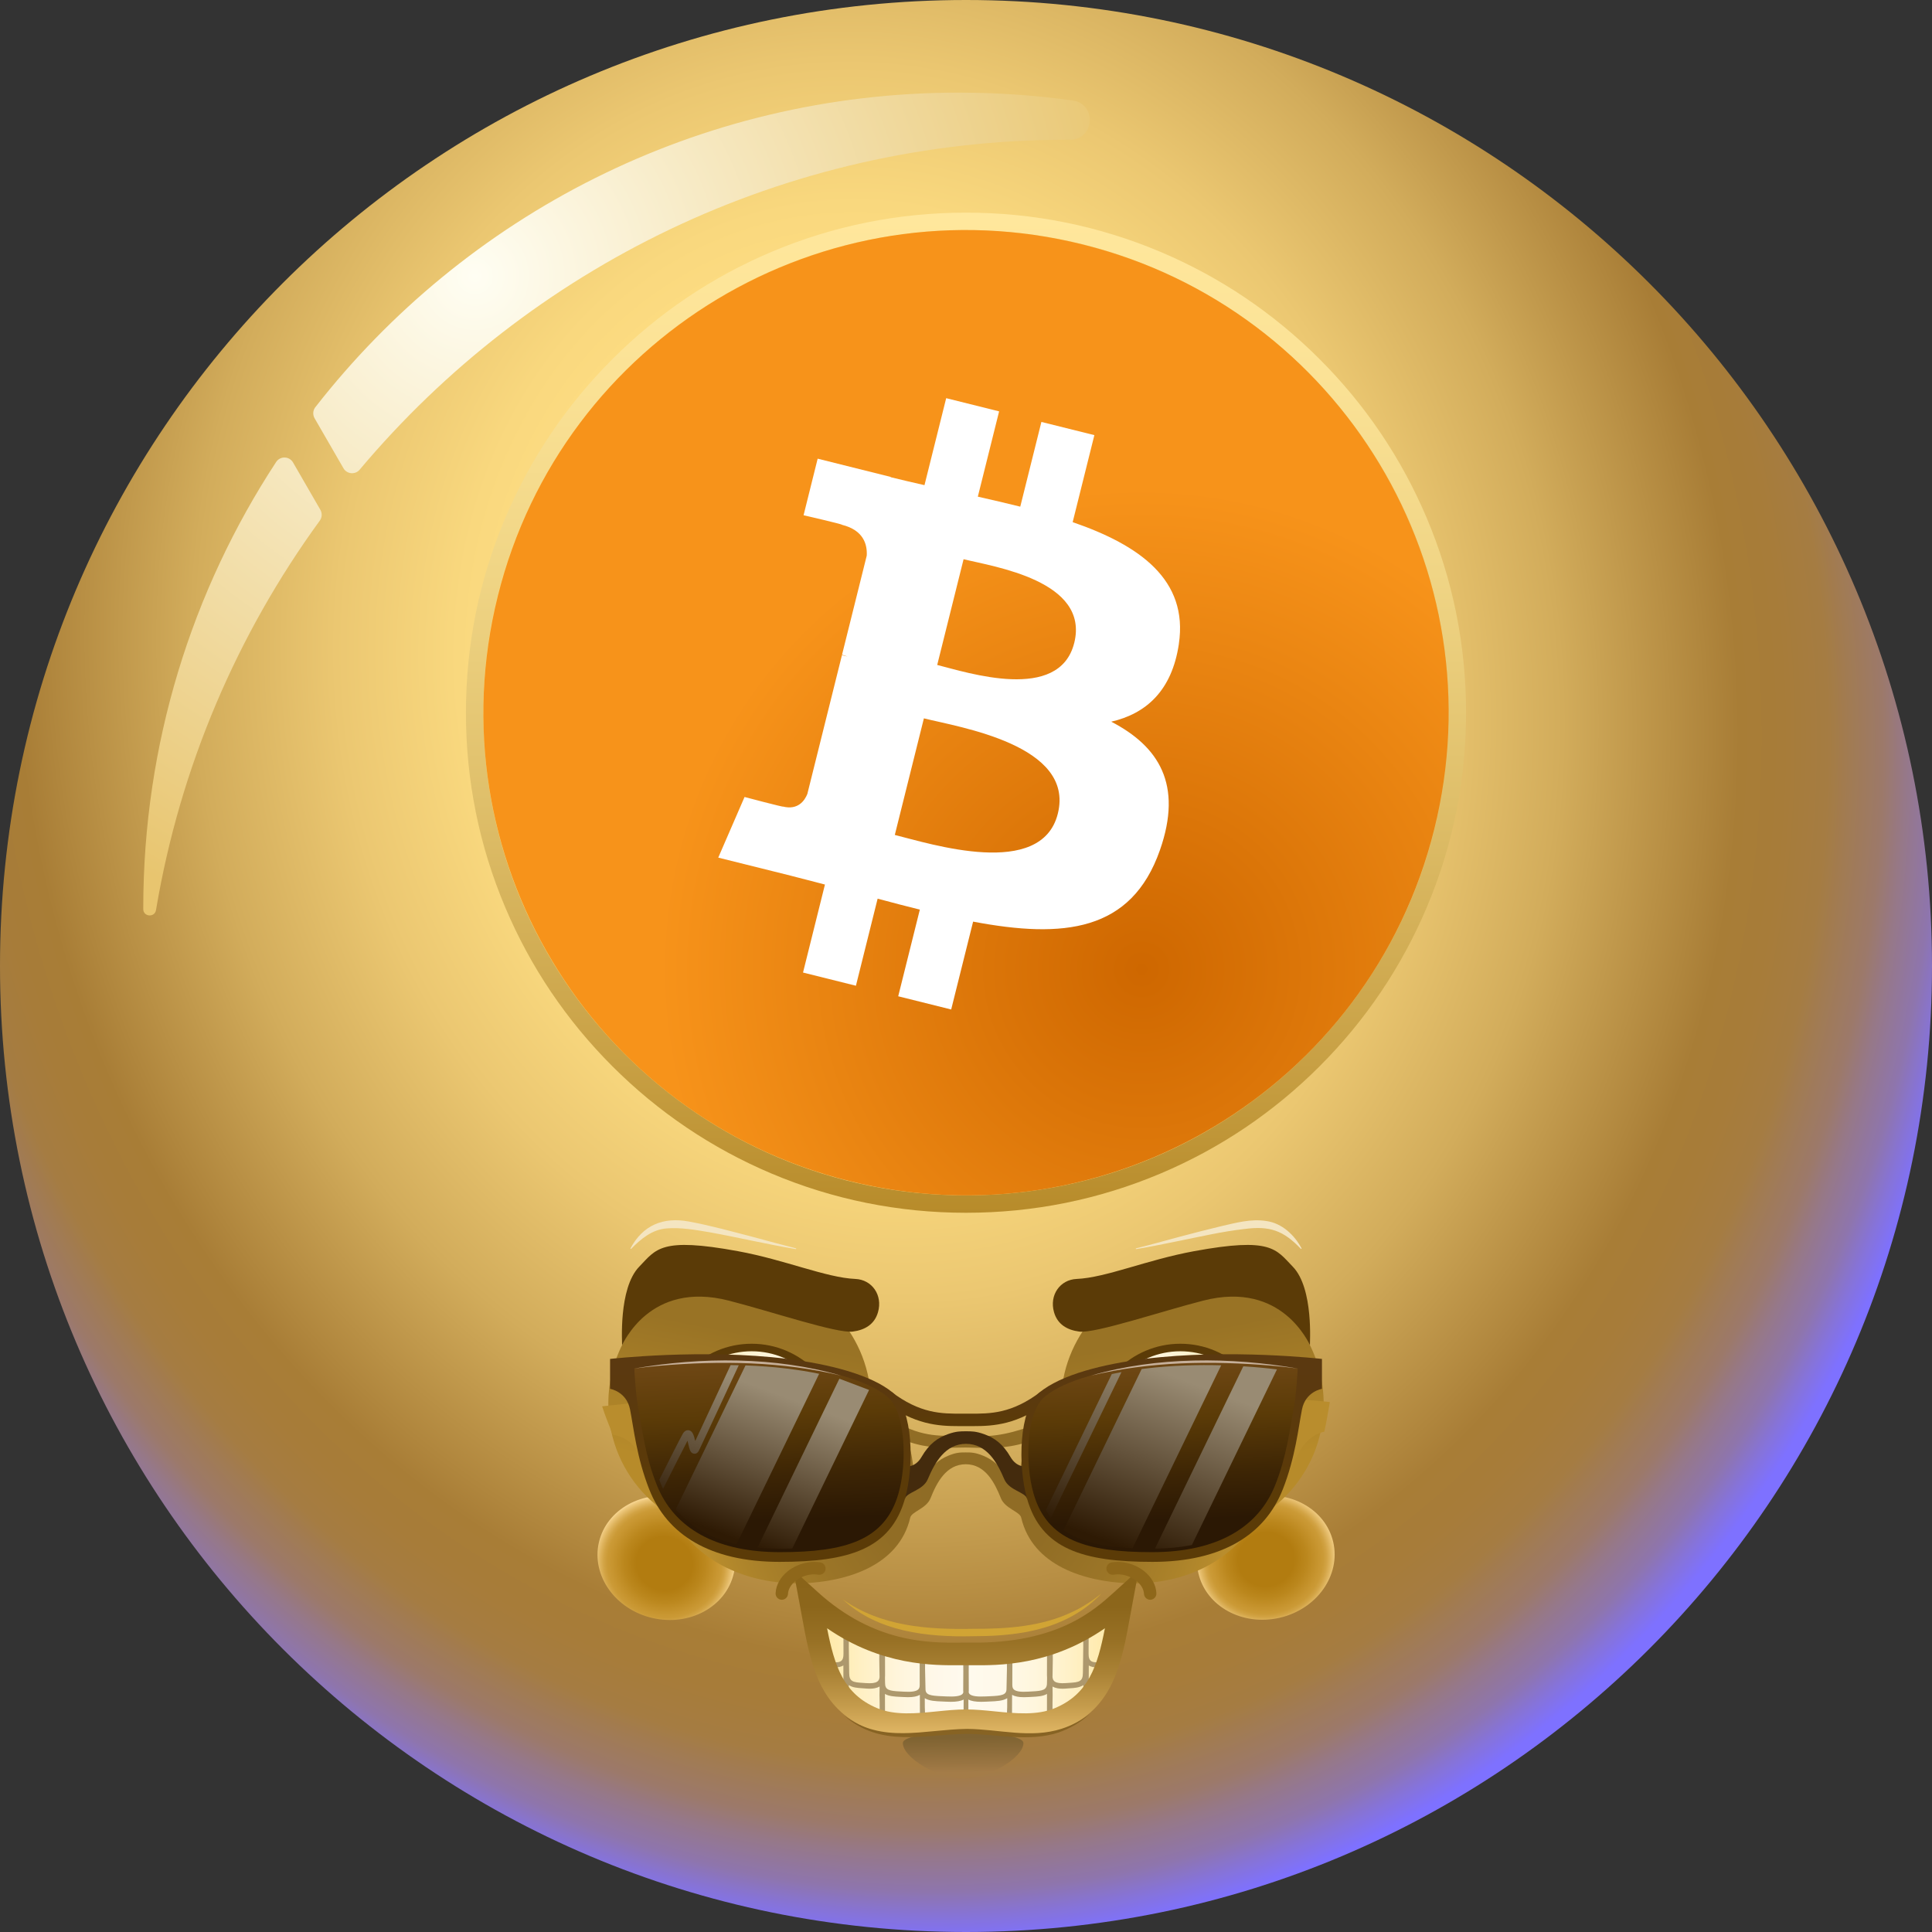 <svg width="353" height="353" viewBox="0 0 353 353" fill="none" xmlns="http://www.w3.org/2000/svg">
<rect x="0" y="0" width="353" height="353" fill="#333333" stroke="none"/>
<path d="M176.5 353C273.978 353 353 273.978 353 176.5C353 79.022 273.978 0 176.5 0C79.022 0 0 79.022 0 176.5C0 273.978 79.022 353 176.5 353Z" fill="url(#paint0_radial_1_1378)"/>
<path d="M58.538 93.153C58.897 93.775 58.851 94.548 58.429 95.129C43.386 115.8 32.912 140.009 28.506 166.276C28.27 167.693 26.176 167.534 26.176 166.094C26.176 166.049 26.176 166.003 26.176 165.953C26.176 135.858 35.105 107.847 50.449 84.419C51.189 83.283 52.87 83.329 53.546 84.505L58.538 93.153ZM175.205 16.924C127.418 16.924 84.891 39.425 57.616 74.399C57.162 74.98 57.112 75.784 57.48 76.425L62.753 85.554C63.38 86.644 64.901 86.781 65.71 85.822C96.682 48.963 143.116 25.531 195.031 25.531C195.186 25.531 195.34 25.531 195.49 25.531C199.996 25.544 200.455 18.986 195.994 18.363C189.199 17.414 182.259 16.924 175.201 16.924H175.205Z" fill="url(#paint1_radial_1_1378)"/>
<path d="M176.5 42.032C225.204 42.032 264.689 81.516 264.689 130.221C264.689 178.925 225.204 218.41 176.5 218.41C127.795 218.41 88.311 178.925 88.311 130.221C88.311 81.516 127.795 42.032 176.5 42.032ZM176.5 38.853C164.168 38.853 152.2 41.269 140.936 46.034C130.057 50.635 120.283 57.225 111.894 65.615C103.504 74.004 96.918 83.774 92.313 94.657C87.548 105.921 85.132 117.889 85.132 130.221C85.132 142.553 87.548 154.521 92.313 165.785C96.914 176.663 103.504 186.438 111.894 194.827C120.283 203.216 130.053 209.802 140.936 214.408C152.2 219.173 164.168 221.589 176.5 221.589C188.832 221.589 200.8 219.173 212.064 214.408C222.943 209.807 232.717 203.216 241.106 194.827C249.495 186.438 256.081 176.668 260.687 165.785C265.452 154.521 267.868 142.553 267.868 130.221C267.868 117.889 265.452 105.921 260.687 94.657C256.086 83.778 249.495 74.004 241.106 65.615C232.717 57.225 222.947 50.639 212.064 46.034C200.8 41.269 188.832 38.853 176.5 38.853Z" fill="url(#paint2_linear_1_1378)"/>
<path d="M262.045 151.555C250.268 198.802 202.412 227.557 155.161 215.775C107.928 203.998 79.173 156.138 90.959 108.896C102.732 61.645 150.587 32.889 197.825 44.667C245.076 56.444 273.827 104.308 262.045 151.555Z" fill="url(#paint3_radial_1_1378)"/>
<path d="M215.389 117.658C217.147 105.921 208.208 99.612 195.99 95.401L199.955 79.504L190.276 77.093L186.415 92.572C183.872 91.936 181.26 91.341 178.662 90.746L182.55 75.162L172.88 72.75L168.915 88.643C166.807 88.162 164.741 87.689 162.733 87.189L162.742 87.139L149.397 83.806L146.822 94.143C146.822 94.143 154.003 95.788 153.853 95.892C157.773 96.869 158.482 99.467 158.364 101.52L153.849 119.633C154.117 119.702 154.471 119.801 154.857 119.956C154.535 119.874 154.189 119.788 153.835 119.702L147.508 145.074C147.031 146.264 145.814 148.053 143.075 147.372C143.17 147.513 136.039 145.619 136.039 145.619L131.234 156.697L143.829 159.835C146.173 160.421 148.466 161.039 150.728 161.616L146.722 177.695L156.388 180.106L160.353 164.196C162.992 164.913 165.558 165.572 168.065 166.199L164.114 182.032L173.793 184.444L177.799 168.392C194.3 171.517 206.709 170.255 211.933 155.329C216.143 143.311 211.724 136.38 203.039 131.861C209.362 130.403 214.126 126.242 215.394 117.653L215.389 117.658ZM193.278 148.662C190.29 160.68 170.055 154.185 163.492 152.554L168.806 131.252C175.364 132.892 196.403 136.13 193.278 148.662ZM196.272 117.48C193.542 128.413 176.7 122.858 171.24 121.496L176.059 102.174C181.523 103.536 199.115 106.075 196.276 117.48H196.272Z" fill="white"/>
<path d="M233.81 295.585C240.612 294.017 244.993 287.826 243.594 281.756C242.195 275.687 235.546 272.038 228.743 273.606C221.941 275.174 217.56 281.365 218.959 287.435C220.358 293.504 227.007 297.153 233.81 295.585Z" fill="url(#paint4_radial_1_1378)"/>
<path d="M204.911 292.472C204.606 294.103 204.329 295.684 204.038 297.205V297.219C203.571 299.663 203.071 301.952 202.367 304.032C200.868 308.451 198.461 311.944 193.524 314.006C188.159 316.246 181.864 314.397 176.5 314.397C171.136 314.397 164.845 316.25 159.476 314.006C154.539 311.944 152.132 308.451 150.633 304.032C149.929 301.952 149.429 299.663 148.961 297.219V297.205C148.671 295.684 148.394 294.103 148.089 292.472C148.625 292.958 149.166 293.422 149.702 293.862C151.328 295.193 152.949 296.31 154.548 297.251C154.952 297.491 155.357 297.719 155.761 297.937C157.623 298.94 159.449 299.708 161.207 300.294C161.52 300.403 161.829 300.498 162.138 300.594C164.423 301.289 166.576 301.688 168.538 301.911C171.876 302.301 174.647 302.188 176.5 302.188C178.353 302.188 181.124 302.301 184.462 301.915C186.424 301.688 188.577 301.289 190.862 300.594C191.171 300.498 191.48 300.403 191.793 300.294C193.551 299.708 195.377 298.94 197.239 297.937C197.643 297.719 198.048 297.491 198.452 297.251C200.051 296.31 201.672 295.193 203.298 293.862C203.834 293.422 204.375 292.958 204.911 292.472Z" fill="url(#paint5_linear_1_1378)"/>
<path d="M186.992 318.485C186.992 321.11 180.747 324.939 175.978 324.939C171.209 324.939 164.963 321.11 164.963 318.485C164.963 315.86 186.988 315.86 186.988 318.485H186.992Z" fill="url(#paint6_linear_1_1378)"/>
<path d="M204.447 294.289C204.42 294.03 204.243 293.576 203.389 293.413C203.139 293.367 202.899 293.526 202.849 293.776C202.799 294.026 202.962 294.267 203.212 294.317C203.403 294.353 203.498 294.403 203.534 294.426C203.575 294.848 203.593 295.829 203.58 297.219C203.575 298.159 203.562 299.167 203.548 300.026C203.539 300.78 203.53 301.42 203.53 301.802C203.53 303.26 202.971 303.469 202.299 303.578C202.054 303.614 201.786 303.637 201.5 303.66C201.336 303.673 201.173 303.687 201.004 303.7C200.132 303.787 199.56 303.696 199.265 303.423C199.02 303.201 198.902 302.806 198.902 302.224C198.902 302.038 198.902 301.806 198.902 301.543C198.906 301.089 198.906 300.644 198.906 300.235C198.906 299.277 198.915 298.195 198.915 297.251C198.915 296.996 198.711 296.792 198.456 296.792C198.202 296.792 197.998 296.996 197.998 297.251C197.998 297.355 197.998 297.469 197.998 297.578C197.798 297.519 197.562 297.473 197.294 297.446C197.007 297.419 196.78 297.619 196.758 297.891C196.73 298.164 196.93 298.404 197.203 298.427C197.621 298.468 197.802 298.541 197.87 298.577C197.966 299.445 197.916 302.138 197.884 303.937C197.87 304.691 197.857 305.331 197.857 305.708C197.857 307.257 197.112 307.366 195.422 307.475C195.232 307.489 195.036 307.498 194.841 307.516C192.665 307.688 192.379 307.084 192.306 306.426L192.316 305.912C192.356 304.155 192.406 301.97 192.297 301.084C192.297 300.798 192.297 300.526 192.297 300.28C192.293 300.012 192.07 299.794 191.802 299.794H191.793C191.566 299.794 191.384 299.958 191.33 300.167C191.166 300.13 191.021 300.108 190.93 300.099C190.653 300.062 190.412 300.253 190.376 300.526C190.34 300.798 190.53 301.043 190.803 301.08C191.085 301.116 191.234 301.161 191.307 301.193C191.307 302.152 191.307 303.278 191.298 304.255C191.298 305.018 191.294 305.694 191.294 306.121C191.294 306.244 191.298 306.362 191.312 306.467V306.725C191.298 307.048 191.294 307.316 191.294 307.516C191.294 308.788 190.53 308.947 188.514 309.046C188.305 309.056 188.096 309.069 187.882 309.083C186.483 309.174 185.621 309.042 185.239 308.683C185.121 308.57 184.962 308.37 184.962 307.888C184.962 307.534 184.962 306.993 184.966 306.376C184.976 304.845 184.985 302.747 184.962 301.893C184.953 301.625 184.735 301.416 184.467 301.416C184.462 301.416 184.458 301.416 184.453 301.416C184.181 301.425 183.967 301.652 183.976 301.925C183.976 301.993 183.976 302.07 183.981 302.147C183.25 301.947 181.923 301.861 179.511 302.152C177.844 302.356 176.968 302.619 176.509 302.878C176.05 302.619 175.178 302.356 173.511 302.152C171.1 301.856 169.769 301.943 169.037 302.147C169.037 302.065 169.037 301.988 169.042 301.925L169.056 301.47L168.601 301.42C166.444 301.175 164.318 300.739 162.288 300.121L162.188 300.09L162.084 300.103C161.993 300.117 161.847 300.135 161.684 300.171C161.629 299.962 161.452 299.803 161.225 299.799H161.216C160.948 299.799 160.725 300.012 160.721 300.285C160.716 300.53 160.716 300.803 160.716 301.089C160.612 301.974 160.662 304.155 160.698 305.917L160.707 306.43C160.635 307.08 160.362 307.693 158.173 307.52C157.978 307.502 157.782 307.493 157.591 307.479C155.902 307.375 155.157 307.261 155.157 305.713C155.157 305.331 155.143 304.691 155.13 303.941C155.098 302.143 155.048 299.454 155.143 298.582C155.211 298.545 155.393 298.473 155.811 298.432C156.083 298.404 156.283 298.164 156.256 297.896C156.229 297.623 156.002 297.423 155.72 297.451C155.448 297.478 155.216 297.523 155.016 297.582C155.016 297.473 155.016 297.36 155.016 297.255C155.016 297.001 154.812 296.797 154.557 296.797C154.303 296.797 154.099 297.001 154.099 297.255C154.099 298.2 154.099 299.29 154.108 300.248C154.108 300.657 154.108 301.093 154.112 301.543C154.112 301.806 154.112 302.043 154.112 302.229C154.112 302.815 153.994 303.205 153.749 303.428C153.449 303.7 152.881 303.791 152.009 303.705C151.846 303.687 151.678 303.673 151.514 303.664C151.233 303.641 150.96 303.619 150.719 303.582C150.043 303.473 149.484 303.264 149.484 301.806C149.484 301.425 149.475 300.789 149.466 300.04C149.452 299.172 149.438 298.155 149.434 297.201C149.42 295.829 149.434 294.848 149.475 294.426C149.511 294.398 149.611 294.353 149.797 294.312C150.047 294.262 150.211 294.021 150.161 293.772C150.111 293.522 149.87 293.358 149.62 293.408C148.807 293.567 148.594 293.971 148.562 294.285C148.512 294.734 148.494 295.716 148.507 297.205C148.512 298.155 148.525 299.177 148.539 300.049C148.548 300.794 148.557 301.42 148.557 301.802C148.557 303.433 149.175 304.259 150.569 304.486C150.851 304.532 151.146 304.554 151.437 304.577C151.596 304.591 151.755 304.6 151.914 304.618C152.15 304.641 152.373 304.654 152.577 304.654C153.222 304.654 153.717 304.532 154.094 304.295C154.094 305.154 154.094 306.121 154.099 307.003C154.099 307.498 154.099 308.047 154.103 308.615C154.103 308.838 154.103 309.042 154.103 309.205C154.103 309.651 154.03 309.996 153.881 310.227C153.744 310.441 153.812 310.727 154.026 310.863C154.067 310.886 154.108 310.904 154.149 310.918C154.185 311.154 154.385 311.336 154.63 311.336H154.639C154.912 311.331 155.13 311.104 155.125 310.832V310.695C155.107 309.81 155.089 308.792 155.084 307.879C155.761 308.352 156.697 308.411 157.528 308.465C157.714 308.479 157.9 308.488 158.091 308.506C158.295 308.524 158.577 308.547 158.895 308.547C159.472 308.547 160.158 308.47 160.712 308.147C160.712 308.252 160.712 308.361 160.712 308.474C160.68 309.178 160.694 310.227 160.721 311.195C160.721 311.272 160.721 311.349 160.721 311.427C160.721 312.117 160.725 312.721 160.725 313.116V313.162C160.721 313.607 160.621 313.925 160.421 314.129C160.23 314.324 160.235 314.638 160.43 314.829C160.526 314.919 160.648 314.969 160.775 314.969C160.903 314.969 161.034 314.919 161.13 314.819C161.18 314.765 161.221 314.706 161.266 314.647C161.956 315.328 163.255 315.383 164.445 315.428C164.654 315.437 164.863 315.446 165.072 315.455C165.381 315.474 165.667 315.483 165.931 315.483C167.239 315.483 168.029 315.274 168.511 314.819C168.556 314.779 168.588 314.729 168.629 314.683C169.31 315.319 170.732 315.364 172.122 315.405C172.344 315.41 172.571 315.419 172.803 315.428C173.134 315.442 173.443 315.446 173.725 315.446C175.196 315.446 176.037 315.265 176.514 314.86C176.991 315.265 177.831 315.446 179.303 315.446C179.584 315.446 179.893 315.442 180.225 315.428C180.452 315.419 180.679 315.41 180.906 315.405C182.296 315.364 183.717 315.319 184.399 314.683C184.435 314.729 184.471 314.779 184.517 314.819C184.994 315.274 185.789 315.483 187.097 315.483C187.36 315.483 187.646 315.474 187.955 315.455C188.164 315.446 188.378 315.437 188.582 315.428C189.772 315.378 191.071 315.324 191.761 314.647C191.807 314.706 191.843 314.765 191.898 314.819C191.993 314.919 192.125 314.969 192.252 314.969C192.379 314.969 192.502 314.924 192.597 314.829C192.792 314.638 192.797 314.324 192.606 314.129C192.406 313.925 192.306 313.607 192.302 313.171V313.116C192.302 312.721 192.302 312.112 192.306 311.417C192.306 311.345 192.306 311.272 192.306 311.199C192.329 310.232 192.347 309.183 192.316 308.479C192.316 308.365 192.316 308.256 192.316 308.152C192.87 308.474 193.56 308.551 194.137 308.551C194.45 308.551 194.732 308.529 194.936 308.511C195.127 308.497 195.313 308.483 195.5 308.47C196.326 308.42 197.266 308.356 197.943 307.884C197.939 308.81 197.92 309.841 197.902 310.741V310.836C197.898 311.109 198.111 311.336 198.384 311.34H198.393C198.638 311.34 198.833 311.159 198.874 310.922C198.915 310.909 198.961 310.895 198.997 310.868C199.21 310.732 199.278 310.45 199.142 310.232C198.997 310 198.924 309.655 198.924 309.21C198.924 309.051 198.924 308.851 198.924 308.638C198.929 308.061 198.933 307.502 198.929 307.003C198.929 306.121 198.933 305.158 198.933 304.3C199.315 304.536 199.805 304.654 200.45 304.654C200.659 304.654 200.877 304.641 201.118 304.618C201.277 304.6 201.436 304.591 201.595 304.577C201.886 304.554 202.181 304.532 202.467 304.486C203.857 304.259 204.475 303.433 204.475 301.802C204.475 301.42 204.484 300.784 204.493 300.035C204.506 299.172 204.52 298.159 204.525 297.21C204.543 295.72 204.525 294.734 204.47 294.289H204.447ZM183.931 303.101C184.026 303.823 183.972 305.849 183.931 307.216C183.913 307.811 183.899 308.32 183.899 308.62C183.899 309.691 183.018 309.832 180.856 309.923C180.629 309.932 180.397 309.941 180.165 309.955C178.535 310.041 177.558 309.905 177.168 309.532C177.104 309.473 177.027 309.374 176.986 309.205C176.995 309.119 177.009 309.037 177.009 308.947C177.009 308.629 177.009 308.134 177.004 307.575C176.995 306.239 176.986 304.427 177.009 303.696C177.94 303.128 183 302.683 183.931 303.101ZM175.996 303.696C176.019 304.427 176.01 306.239 175.996 307.575C175.996 308.138 175.991 308.629 175.991 308.947C175.991 309.037 176.005 309.119 176.014 309.205C175.973 309.374 175.896 309.469 175.832 309.532C175.442 309.905 174.461 310.041 172.835 309.955C172.603 309.941 172.371 309.932 172.144 309.923C169.982 309.837 169.101 309.691 169.101 308.62C169.101 308.32 169.087 307.811 169.069 307.216C169.033 305.849 168.974 303.823 169.069 303.101C170 302.683 175.06 303.133 175.991 303.696H175.996ZM162.102 301.098C164.014 301.675 166.008 302.093 168.038 302.347C168.025 303.355 168.038 305.072 168.038 306.38C168.038 306.998 168.043 307.539 168.043 307.893C168.043 308.374 167.884 308.574 167.766 308.688C167.384 309.046 166.517 309.174 165.122 309.087C164.909 309.074 164.7 309.065 164.491 309.051C162.474 308.951 161.711 308.792 161.711 307.52C161.711 307.307 161.707 307.003 161.697 306.639V306.453C161.702 306.349 161.711 306.244 161.711 306.13C161.711 305.699 161.711 305.027 161.707 304.264C161.707 303.287 161.697 302.165 161.697 301.202C161.761 301.175 161.884 301.134 162.102 301.102V301.098ZM167.884 314.156C167.52 314.501 166.612 314.629 165.113 314.547C164.9 314.533 164.686 314.529 164.473 314.52C162.629 314.442 161.797 314.324 161.675 313.516C161.688 313.402 161.702 313.289 161.702 313.162V313.107C161.702 312.712 161.702 312.108 161.697 311.417C161.697 310.818 161.693 310.155 161.693 309.501C162.424 309.937 163.464 309.991 164.436 310.037C164.641 310.046 164.845 310.055 165.054 310.068C165.358 310.087 165.635 310.096 165.899 310.096C166.871 310.096 167.57 309.955 168.07 309.669C168.07 310.459 168.07 311.463 168.079 312.317C168.079 312.839 168.084 313.298 168.084 313.598C168.084 313.92 167.966 314.07 167.879 314.152L167.884 314.156ZM172.821 314.588C172.589 314.579 172.362 314.57 172.135 314.565C170.205 314.506 169.033 314.415 169.033 313.657C169.033 313.43 169.019 313.053 169.001 312.607C168.992 312.394 168.983 312.149 168.974 311.894C168.974 311.363 168.969 310.8 168.969 310.282C169.755 310.786 170.972 310.836 172.099 310.881C172.321 310.891 172.548 310.9 172.776 310.913C173.107 310.931 173.416 310.941 173.698 310.941C174.783 310.941 175.542 310.809 176.069 310.527C176.073 311.181 176.069 312.131 176.059 312.88C176.059 313.298 176.055 313.661 176.055 313.902C176.055 313.966 176.064 314.02 176.073 314.079C176.055 314.12 176.028 314.161 175.991 314.193C175.474 314.692 173.475 314.611 172.821 314.588ZM183.967 313.657C183.967 314.415 182.795 314.506 180.865 314.565C180.638 314.574 180.411 314.579 180.179 314.588C179.525 314.615 177.527 314.692 177.009 314.193C176.972 314.156 176.95 314.12 176.927 314.079C176.936 314.02 176.945 313.961 176.945 313.902C176.945 313.666 176.945 313.298 176.941 312.88C176.936 312.131 176.927 311.181 176.932 310.527C177.458 310.809 178.212 310.941 179.303 310.941C179.589 310.941 179.893 310.931 180.225 310.913C180.452 310.9 180.679 310.891 180.901 310.881C182.032 310.836 183.25 310.782 184.031 310.282C184.031 310.804 184.031 311.367 184.026 311.899C184.017 312.153 184.008 312.394 183.999 312.607C183.981 313.053 183.967 313.43 183.967 313.657ZM188.523 314.52C188.314 314.529 188.1 314.538 187.882 314.547C186.384 314.629 185.475 314.501 185.112 314.156C185.025 314.075 184.907 313.925 184.907 313.602C184.907 313.302 184.907 312.839 184.912 312.308C184.916 311.458 184.921 310.459 184.921 309.673C185.421 309.959 186.12 310.1 187.092 310.1C187.356 310.1 187.633 310.091 187.937 310.073C188.146 310.059 188.35 310.05 188.555 310.041C189.522 309.991 190.562 309.941 191.298 309.501C191.298 310.15 191.298 310.809 191.294 311.408C191.294 312.103 191.289 312.712 191.289 313.112V313.175C191.289 313.298 191.307 313.411 191.316 313.52C191.198 314.329 190.362 314.452 188.523 314.524V314.52Z" fill="#AD986D"/>
<path d="M153.967 292.205C160.939 297.174 169.482 297.764 177.794 297.605C184.013 297.623 190.317 297.205 195.976 294.494C197.852 293.617 199.601 292.473 201.241 291.16C199.796 292.682 198.12 294.008 196.276 295.062C190.726 298.286 184.067 298.959 177.799 298.954C169.492 299.154 160.262 298.164 153.967 292.2V292.205Z" fill="#D1A434"/>
<path d="M241.851 256.472C241.851 269.726 231.105 280.472 217.851 280.472C204.597 280.472 193.851 269.726 193.851 256.472C193.851 250.363 196.135 244.785 199.896 240.548C204.293 235.592 224.628 232.358 231.086 236.451C237.572 240.747 241.851 248.11 241.851 256.472Z" fill="url(#paint7_linear_1_1378)"/>
<path d="M216.188 281.413C226.232 281.413 234.375 273.531 234.375 263.808C234.375 254.085 226.232 246.203 216.188 246.203C206.144 246.203 198.002 254.085 198.002 263.808C198.002 273.531 206.144 281.413 216.188 281.413Z" fill="url(#paint8_linear_1_1378)"/>
<path d="M215.666 277.388C224.278 277.388 231.259 270.407 231.259 261.795C231.259 253.184 224.278 246.203 215.666 246.203C207.055 246.203 200.073 253.184 200.073 261.795C200.073 270.407 207.055 277.388 215.666 277.388Z" fill="url(#paint9_radial_1_1378)"/>
<path d="M215.666 278.074C206.691 278.074 199.388 270.77 199.388 261.795C199.388 252.82 206.691 245.517 215.666 245.517C224.642 245.517 231.945 252.82 231.945 261.795C231.945 270.77 224.642 278.074 215.666 278.074ZM215.666 246.893C207.45 246.893 200.764 253.579 200.764 261.795C200.764 270.012 207.45 276.698 215.666 276.698C223.883 276.698 230.569 270.012 230.569 261.795C230.569 253.579 223.883 246.893 215.666 246.893Z" fill="#5B3B07"/>
<path d="M214.363 263.717C217.94 263.717 220.84 260.817 220.84 257.24C220.84 253.663 217.94 250.763 214.363 250.763C210.786 250.763 207.886 253.663 207.886 257.24C207.886 260.817 210.786 263.717 214.363 263.717Z" fill="#5B3B07"/>
<path d="M237.713 228.207C234.479 224.796 231.977 223.946 227.348 224.555C223.37 225.005 219.427 225.918 215.494 226.713C212.855 227.235 210.22 227.807 207.554 228.234L207.527 228.098C210.139 227.453 212.732 226.731 215.33 226.027C217.933 225.336 220.54 224.655 223.17 224.028C225.854 223.42 228.557 222.652 231.373 223.097C234.234 223.483 236.537 225.672 237.827 228.121L237.718 228.202L237.713 228.207Z" fill="#F4E5C1"/>
<path d="M197.193 243.296C194.986 243.009 193.219 241.983 192.583 239.757C191.688 236.628 193.687 233.812 196.707 233.68C202.103 233.444 209.498 230.196 218.191 228.602C232.34 226.004 233.103 228.239 236.205 231.432C240.089 235.424 239.285 245.73 239.344 245.78C239.171 245.63 234.375 233.912 219.831 237.641C212.069 239.63 200.078 243.673 197.193 243.296Z" fill="#5B3B07"/>
<path d="M134.065 287.48C135.464 281.41 131.083 275.219 124.28 273.651C117.478 272.083 110.829 275.732 109.43 281.801C108.031 287.871 112.411 294.062 119.214 295.63C126.017 297.198 132.666 293.549 134.065 287.48Z" fill="url(#paint10_radial_1_1378)"/>
<path d="M111.149 256.472C111.149 269.726 121.895 280.472 135.149 280.472C148.403 280.472 159.149 269.726 159.149 256.472C159.149 250.363 156.865 244.785 153.104 240.548C148.707 235.592 128.372 232.358 121.914 236.451C115.428 240.747 111.149 248.11 111.149 256.472Z" fill="url(#paint11_linear_1_1378)"/>
<path d="M136.816 281.413C146.86 281.413 155.002 273.531 155.002 263.808C155.002 254.085 146.86 246.203 136.816 246.203C126.772 246.203 118.629 254.085 118.629 263.808C118.629 273.531 126.772 281.413 136.816 281.413Z" fill="url(#paint12_linear_1_1378)"/>
<path d="M137.334 277.388C145.946 277.388 152.927 270.407 152.927 261.795C152.927 253.184 145.946 246.203 137.334 246.203C128.722 246.203 121.741 253.184 121.741 261.795C121.741 270.407 128.722 277.388 137.334 277.388Z" fill="url(#paint13_radial_1_1378)"/>
<path d="M137.334 278.074C128.359 278.074 121.055 270.77 121.055 261.795C121.055 252.82 128.359 245.517 137.334 245.517C146.309 245.517 153.613 252.82 153.613 261.795C153.613 270.77 146.309 278.074 137.334 278.074ZM137.334 246.893C129.117 246.893 122.431 253.579 122.431 261.795C122.431 270.012 129.117 276.698 137.334 276.698C145.551 276.698 152.236 270.012 152.236 261.795C152.236 253.579 145.551 246.893 137.334 246.893Z" fill="#5B3B07"/>
<path d="M138.637 263.717C142.214 263.717 145.114 260.817 145.114 257.24C145.114 253.663 142.214 250.763 138.637 250.763C135.06 250.763 132.16 253.663 132.16 257.24C132.16 260.817 135.06 263.717 138.637 263.717Z" fill="#5B3B07"/>
<path d="M115.178 228.125C117.453 223.846 121.151 222.325 125.838 223.183C129.849 223.915 133.741 225.018 137.675 226.027C140.273 226.731 142.866 227.448 145.478 228.098L145.451 228.234C142.789 227.807 140.155 227.235 137.511 226.712C134.877 226.163 132.242 225.618 129.603 225.141C127.042 224.705 124.375 224.242 121.814 224.446C119.179 224.637 117.099 226.354 115.287 228.207L115.178 228.125Z" fill="#F4E5C1"/>
<path d="M155.811 243.296C158.018 243.009 159.785 241.983 160.421 239.757C161.316 236.628 159.317 233.812 156.297 233.68C150.901 233.444 143.506 230.196 134.813 228.602C120.664 226.004 119.901 228.239 116.799 231.432C112.916 235.424 113.72 245.73 113.661 245.78C113.833 245.63 118.63 233.912 133.173 237.641C140.936 239.63 152.927 243.673 155.811 243.296Z" fill="#5B3B07"/>
<path d="M210.579 256.2C203.812 256.999 196.213 256.799 190.013 259.956C189.958 259.988 189.904 260.029 189.849 260.065C185.444 261.677 181.81 262.767 177.086 262.304C176.827 262.304 176.7 262.3 176.446 262.3C176.191 262.3 176.06 262.3 175.805 262.304C172.299 262.359 168.665 262.708 163.61 259.801C163.56 259.765 163.51 259.724 163.46 259.688C157.66 256.313 150.451 256.204 143.965 255.432C132.565 254.542 121.346 255.704 110.018 256.954C110.704 259.088 111.176 260.078 111.962 262.15C111.962 262.15 115.232 262.468 116.704 265.624C118.489 270.053 121.119 274.159 123.553 278.242C128.432 286.168 137.693 289.538 146.686 289.288C154.68 288.975 164.25 286.114 166.312 277.288C166.553 276.189 169.265 275.653 170.023 273.736C171.159 270.866 172.898 267.537 176.45 267.537C180.007 267.537 181.724 270.857 182.868 273.732C183.631 275.653 186.343 276.185 186.584 277.284C188.65 286.109 198.22 288.971 206.21 289.284C215.48 289.543 224.037 286.059 229.261 278.229C231.977 274.054 234.975 269.88 237.305 265.461C239.122 261.968 241.965 261.596 241.965 261.596C242.469 259.374 242.574 258.339 242.982 256.168C232.177 255.01 221.385 255.128 210.579 256.2ZM184.085 270.198C182.905 267.895 181.428 266.714 179.63 265.974C178.158 265.37 177.377 265.375 176.446 265.375C175.519 265.375 174.747 265.365 173.307 265.956C171.545 266.678 170.1 267.841 168.87 270.171C168.288 271.27 167.539 271.724 166.994 271.911C167.075 268.954 166.739 265.824 165.895 263.385C169.555 264.675 172.594 264.552 175.183 264.498C175.401 264.493 175.61 264.489 175.823 264.484C176.073 264.484 176.2 264.48 176.45 264.48C176.7 264.48 176.827 264.48 177.082 264.489C177.295 264.489 177.509 264.498 177.727 264.507C180.356 264.58 183.518 264.761 187.419 263.585C186.525 266.001 186.148 271.792 185.943 271.933C185.857 271.997 184.649 271.293 184.09 270.203L184.085 270.198Z" fill="url(#paint14_radial_1_1378)"/>
<path d="M187.474 267.918C187.474 267.918 185.789 268.222 184.617 266.192C183.24 263.812 181.687 262.708 179.816 262.041C178.29 261.496 177.477 261.514 176.5 261.514C175.523 261.514 174.71 261.496 173.184 262.041C171.313 262.708 169.76 263.812 168.383 266.192C167.211 268.222 165.526 267.918 165.526 267.918L165.349 273.841C165.658 272.615 168.638 272.36 169.519 270.266C170.813 267.191 172.73 263.807 176.505 263.807C180.279 263.807 182.196 267.191 183.49 270.266C184.371 272.356 187.351 272.61 187.66 273.841L187.483 267.918H187.474Z" fill="#442B0D"/>
<path d="M190.204 254.246C184.853 258.325 180.942 258.307 177.163 258.293H176.496H175.828C172.053 258.307 168.138 258.325 162.788 254.246L161.411 256.054C167.025 260.333 171.513 260.569 175.165 260.569C175.392 260.569 175.614 260.569 175.837 260.569H176.496H177.154C177.377 260.569 177.599 260.569 177.826 260.569C181.478 260.569 185.966 260.337 191.58 256.054L190.204 254.246Z" fill="url(#paint15_linear_1_1378)"/>
<path d="M234.375 272.133C231.159 280.345 223.324 285.373 210.57 285.373C197.816 285.373 190.272 282.998 187.66 273.836C185.92 267.741 186.197 257.526 189.84 254.487C193.873 251.121 201.69 249.223 209.094 248.292C224.519 246.361 241.538 248.292 241.538 248.292V253.756C241.538 253.756 238.531 254.233 237.886 257.53C237.196 261.05 236.678 266.269 234.38 272.133H234.375Z" fill="url(#paint16_linear_1_1378)"/>
<path d="M232.967 271.402C229.928 278.964 222.538 283.597 210.493 283.597C198.447 283.597 191.33 281.408 188.863 272.973C187.224 267.359 187.483 257.948 190.921 255.155C194.727 252.057 202.104 250.304 209.094 249.45C223.651 247.67 237.105 250.027 237.105 250.027C237.105 250.027 236.882 254.919 236.274 257.957C235.624 261.2 235.133 266.006 232.967 271.406V271.402Z" fill="url(#paint17_linear_1_1378)"/>
<path d="M118.63 272.133C121.845 280.345 129.68 285.373 142.435 285.373C155.189 285.373 162.733 282.998 165.345 273.836C167.084 267.741 166.807 257.526 163.165 254.487C159.131 251.121 151.314 249.223 143.911 248.292C128.486 246.361 111.467 248.292 111.467 248.292V253.756C111.467 253.756 114.474 254.233 115.119 257.53C115.809 261.05 116.327 266.269 118.625 272.133H118.63Z" fill="url(#paint18_linear_1_1378)"/>
<path d="M164.137 272.973C161.67 281.408 154.553 283.597 142.507 283.597C131.284 283.597 124.098 279.573 120.719 272.905C120.469 272.419 120.242 271.915 120.038 271.402C120.024 271.37 120.01 271.334 119.997 271.302C117.862 265.947 117.371 261.182 116.726 257.957C116.118 254.919 115.895 250.022 115.895 250.022C115.895 250.022 123.662 248.664 133.786 248.791C134.277 248.796 134.772 248.805 135.272 248.823C138.033 248.896 140.949 249.087 143.906 249.445C150.896 250.299 158.273 252.053 162.079 255.15C165.517 257.948 165.776 267.355 164.137 272.973Z" fill="url(#paint19_linear_1_1378)"/>
<path d="M223.124 249.459L206.932 282.88C201.504 282.621 197.316 281.69 194.341 279.559L208.594 250.14C208.803 250.109 209.012 250.086 209.217 250.059C214.158 249.455 218.964 249.346 223.124 249.459ZM227.167 249.641L211.024 282.957C213.477 282.934 215.725 282.707 217.769 282.289H217.774L233.317 250.204C231.768 250.013 229.66 249.795 227.167 249.641ZM203.139 251.049L191.076 275.944C191.353 276.439 191.666 276.902 192.007 277.334L204.906 250.704C204.311 250.808 203.721 250.926 203.139 251.049Z" fill="url(#paint20_linear_1_1378)"/>
<path d="M199.356 251.335C211.347 247.842 224.859 247.924 237.105 250.045C235.533 249.836 233.962 249.659 232.381 249.527C221.376 248.596 210.139 248.746 199.356 251.335Z" fill="#C6AF99"/>
<path d="M153.649 251.335C141.658 247.842 128.145 247.924 115.9 250.045C117.471 249.836 119.043 249.659 120.624 249.527C131.629 248.596 142.866 248.746 153.649 251.335Z" fill="#C6AF99"/>
<path d="M149.67 251.008L134.577 282.148C129.694 281.045 126.006 278.842 123.471 275.771L136.212 249.477C138.651 249.564 141.199 249.741 143.784 250.059C145.746 250.295 147.74 250.608 149.67 251.008ZM153.363 251.907L138.41 282.766C139.687 282.898 141.027 282.961 142.435 282.961C143.229 282.961 144.006 282.952 144.756 282.93L158.791 253.96L153.363 251.907ZM125.752 263.821C125.992 264.852 126.151 265.533 126.81 265.611C127.023 265.638 127.423 265.597 127.7 265.038C128.186 264.062 132.683 254.396 134.981 249.445C134.477 249.432 133.982 249.423 133.491 249.423C131.547 253.611 128.345 260.492 127.028 263.29C126.778 262.236 126.542 261.427 125.824 261.323C125.529 261.282 125.093 261.364 124.721 262.022C124.28 262.795 122.127 267.06 120.46 270.38C120.565 270.652 120.669 270.934 120.783 271.211C120.896 271.497 121.019 271.774 121.146 272.051C122.618 269.122 124.761 264.857 125.611 263.24C125.665 263.449 125.715 263.662 125.752 263.821Z" fill="url(#paint21_linear_1_1378)"/>
<path d="M165.872 317.172C163.455 317.172 161.007 316.877 158.682 315.905C149.566 312.094 148.121 304.141 146.445 294.93C146.323 294.244 146.196 293.554 146.064 292.85L144.942 286.836L149.475 290.942C159.781 300.28 169.978 300.185 175.455 300.13C176.205 300.121 176.8 300.121 177.549 300.13C193.233 300.285 199.928 294.203 203.53 290.942L208.063 286.836L206.941 292.85C206.809 293.554 206.682 294.244 206.56 294.93C204.888 304.141 203.439 312.094 194.323 315.905C190.117 317.663 185.498 317.199 181.419 316.795C179.68 316.623 178.04 316.459 176.505 316.459C174.969 316.459 173.33 316.623 171.59 316.795C169.764 316.977 167.834 317.172 165.876 317.172H165.872ZM151.119 297.505C152.486 304.477 154.153 309.546 160.271 312.103C163.519 313.461 167.411 313.071 171.177 312.694C172.939 312.517 174.761 312.335 176.5 312.335C178.24 312.335 180.061 312.517 181.823 312.694C185.589 313.071 189.481 313.457 192.729 312.103C198.852 309.546 200.519 304.477 201.881 297.505C191.902 304.395 182.4 304.305 177.508 304.255C176.786 304.246 176.214 304.246 175.496 304.255C170.6 304.3 161.098 304.391 151.119 297.505Z" fill="url(#paint22_linear_1_1378)"/>
<path d="M154.221 313.443C161.184 318.676 168.769 316 176.704 315.887C182.545 315.946 188.332 317.69 193.982 315.86C195.813 315.278 197.543 314.365 199.083 313.175C197.503 314.692 195.513 315.796 193.442 316.541C188.023 318.321 182.168 316.854 176.7 316.795C168.783 316.886 160.884 319.384 154.226 313.443H154.221Z" fill="#876323"/>
<path d="M210.157 292.295C209.557 292.295 209.053 291.823 209.021 291.219C208.976 290.369 208.485 289.525 207.631 288.843C206.459 287.908 204.87 287.472 203.48 287.712C202.862 287.821 202.276 287.404 202.167 286.786C202.063 286.168 202.476 285.582 203.094 285.473C205.101 285.128 207.381 285.737 209.048 287.067C210.415 288.162 211.21 289.593 211.287 291.101C211.319 291.728 210.838 292.259 210.211 292.295C210.193 292.295 210.17 292.295 210.152 292.295H210.157Z" fill="#8E671A"/>
<path d="M142.843 292.295C143.443 292.295 143.947 291.823 143.979 291.219C144.024 290.369 144.515 289.525 145.369 288.843C146.541 287.908 148.13 287.472 149.52 287.712C150.138 287.821 150.724 287.404 150.833 286.786C150.937 286.168 150.524 285.582 149.906 285.473C147.899 285.128 145.619 285.737 143.952 287.067C142.584 288.162 141.79 289.593 141.712 291.101C141.681 291.728 142.162 292.259 142.789 292.295C142.807 292.295 142.83 292.295 142.848 292.295H142.843Z" fill="#8E671A"/>
<defs>
<radialGradient id="paint0_radial_1_1378" cx="0" cy="0" r="1" gradientUnits="userSpaceOnUse" gradientTransform="translate(160.348 125.155) rotate(77.35) scale(228.988 199.22)">
<stop stop-color="#FFF9D9"/>
<stop offset="0.06" stop-color="#FFF6D0"/>
<stop offset="0.14" stop-color="#FFEFBA"/>
<stop offset="0.25" stop-color="#FFE496"/>
<stop offset="0.3" stop-color="#FFDE83"/>
<stop offset="0.38" stop-color="#F9D87E"/>
<stop offset="0.49" stop-color="#EBC771"/>
<stop offset="0.62" stop-color="#D2AC5B"/>
<stop offset="0.75" stop-color="#B0863D"/>
<stop offset="0.78" stop-color="#A87D36"/>
<stop offset="0.82" stop-color="#A77C39"/>
<stop offset="0.86" stop-color="#A57C42"/>
<stop offset="0.88" stop-color="#A17B53"/>
<stop offset="0.91" stop-color="#9C796A"/>
<stop offset="0.93" stop-color="#967888"/>
<stop offset="0.96" stop-color="#8E75AD"/>
<stop offset="0.98" stop-color="#8673D8"/>
<stop offset="1" stop-color="#7E71FF"/>
</radialGradient>
<radialGradient id="paint1_radial_1_1378" cx="0" cy="0" r="1" gradientUnits="userSpaceOnUse" gradientTransform="translate(86.427 50.66) rotate(52.19) scale(133.687 133.687)">
<stop stop-color="#FFFEF3"/>
<stop offset="0.93" stop-color="#E8C56F"/>
</radialGradient>
<linearGradient id="paint2_linear_1_1378" x1="176.5" y1="38.853" x2="176.5" y2="221.589" gradientUnits="userSpaceOnUse">
<stop stop-color="#FFE79C"/>
<stop offset="0.16" stop-color="#FBE296"/>
<stop offset="0.36" stop-color="#F0D585"/>
<stop offset="0.59" stop-color="#DFBF6A"/>
<stop offset="0.85" stop-color="#C8A044"/>
<stop offset="1" stop-color="#B78B2A"/>
</linearGradient>
<radialGradient id="paint3_radial_1_1378" cx="0" cy="0" r="1" gradientUnits="userSpaceOnUse" gradientTransform="translate(208.644 177.14) scale(88.189 88.189)">
<stop stop-color="#CE6700"/>
<stop offset="1" stop-color="#F7931A"/>
</radialGradient>
<radialGradient id="paint4_radial_1_1378" cx="0" cy="0" r="1" gradientUnits="userSpaceOnUse" gradientTransform="translate(231.332 284.926) rotate(-13.01) scale(13.208 12.548)">
<stop offset="0.39" stop-color="#B27C10"/>
<stop offset="0.56" stop-color="#BB871D"/>
<stop offset="0.75" stop-color="#C99732"/>
<stop offset="0.79" stop-color="#CB9A36"/>
<stop offset="0.84" stop-color="#D2A344"/>
<stop offset="0.89" stop-color="#DDB25B"/>
<stop offset="0.95" stop-color="#EDC77B"/>
<stop offset="1" stop-color="#FFDF9F"/>
</radialGradient>
<linearGradient id="paint5_linear_1_1378" x1="148.089" y1="303.796" x2="204.911" y2="303.796" gradientUnits="userSpaceOnUse">
<stop stop-color="#FFE79C"/>
<stop offset="0.03" stop-color="#FFE8A3"/>
<stop offset="0.16" stop-color="#FFF0C3"/>
<stop offset="0.28" stop-color="#FFF5DB"/>
<stop offset="0.4" stop-color="#FFF8E9"/>
<stop offset="0.5" stop-color="#FFFAEE"/>
<stop offset="0.61" stop-color="#FFF9E9"/>
<stop offset="0.72" stop-color="#FFF6DD"/>
<stop offset="0.83" stop-color="#FFF1C8"/>
<stop offset="0.95" stop-color="#FFEAAB"/>
<stop offset="1" stop-color="#FFE79C"/>
</linearGradient>
<linearGradient id="paint6_linear_1_1378" x1="176.064" y1="323.84" x2="175.964" y2="317.486" gradientUnits="userSpaceOnUse">
<stop stop-color="#A47C48"/>
<stop offset="0.24" stop-color="#9A7542"/>
<stop offset="1" stop-color="#7F6332"/>
</linearGradient>
<linearGradient id="paint7_linear_1_1378" x1="220.308" y1="268.945" x2="214.045" y2="237.123" gradientUnits="userSpaceOnUse">
<stop stop-color="#B78B2A"/>
<stop offset="0.79" stop-color="#997325"/>
</linearGradient>
<linearGradient id="paint8_linear_1_1378" x1="216.656" y1="266.633" x2="218.909" y2="280.141" gradientUnits="userSpaceOnUse">
<stop stop-color="#E2B866"/>
<stop offset="0.1" stop-color="#D3AA59"/>
<stop offset="0.32" stop-color="#B89143"/>
<stop offset="0.54" stop-color="#A57F33"/>
<stop offset="0.76" stop-color="#99742A"/>
<stop offset="1" stop-color="#967127"/>
</linearGradient>
<radialGradient id="paint9_radial_1_1378" cx="0" cy="0" r="1" gradientUnits="userSpaceOnUse" gradientTransform="translate(209.971 257.094) scale(20.794 20.794)">
<stop stop-color="#FFFCF5"/>
<stop offset="0.19" stop-color="#FFFAF0"/>
<stop offset="0.39" stop-color="#FFF7E3"/>
<stop offset="0.6" stop-color="#FFF2CD"/>
<stop offset="0.81" stop-color="#FFEBAE"/>
<stop offset="0.93" stop-color="#FFE79C"/>
</radialGradient>
<radialGradient id="paint10_radial_1_1378" cx="0" cy="0" r="1" gradientUnits="userSpaceOnUse" gradientTransform="translate(121.395 285.671) rotate(-166.99) scale(13.208 12.548)">
<stop offset="0.39" stop-color="#B27C10"/>
<stop offset="0.56" stop-color="#BB871D"/>
<stop offset="0.75" stop-color="#C99732"/>
<stop offset="0.79" stop-color="#CB9A36"/>
<stop offset="0.84" stop-color="#D2A344"/>
<stop offset="0.89" stop-color="#DDB25B"/>
<stop offset="0.95" stop-color="#EDC77B"/>
<stop offset="1" stop-color="#FFDF9F"/>
</radialGradient>
<linearGradient id="paint11_linear_1_1378" x1="132.696" y1="268.945" x2="138.96" y2="237.123" gradientUnits="userSpaceOnUse">
<stop stop-color="#B78B2A"/>
<stop offset="0.79" stop-color="#997325"/>
</linearGradient>
<linearGradient id="paint12_linear_1_1378" x1="136.343" y1="266.633" x2="134.095" y2="280.141" gradientUnits="userSpaceOnUse">
<stop stop-color="#E2B866"/>
<stop offset="0.1" stop-color="#D3AA59"/>
<stop offset="0.32" stop-color="#B89143"/>
<stop offset="0.54" stop-color="#A57F33"/>
<stop offset="0.76" stop-color="#99742A"/>
<stop offset="1" stop-color="#967127"/>
</linearGradient>
<radialGradient id="paint13_radial_1_1378" cx="0" cy="0" r="1" gradientUnits="userSpaceOnUse" gradientTransform="translate(143.034 257.094) rotate(180) scale(20.794 20.794)">
<stop stop-color="#FFFCF5"/>
<stop offset="0.19" stop-color="#FFFAF0"/>
<stop offset="0.39" stop-color="#FFF7E3"/>
<stop offset="0.6" stop-color="#FFF2CD"/>
<stop offset="0.81" stop-color="#FFEBAE"/>
<stop offset="0.93" stop-color="#FFE79C"/>
</radialGradient>
<radialGradient id="paint14_radial_1_1378" cx="0" cy="0" r="1" gradientUnits="userSpaceOnUse" gradientTransform="translate(176.5 272.206) scale(48.536 48.536)">
<stop stop-color="#8E6B25"/>
<stop offset="0.34" stop-color="#916D25"/>
<stop offset="0.61" stop-color="#9B7527"/>
<stop offset="0.86" stop-color="#AC832A"/>
<stop offset="1" stop-color="#B98D2D"/>
</radialGradient>
<linearGradient id="paint15_linear_1_1378" x1="176.509" y1="254.187" x2="176.482" y2="260.574" gradientUnits="userSpaceOnUse">
<stop stop-color="#5B3910"/>
<stop offset="1" stop-color="#5B3B07"/>
</linearGradient>
<linearGradient id="paint16_linear_1_1378" x1="214.122" y1="249.668" x2="214.013" y2="274.059" gradientUnits="userSpaceOnUse">
<stop stop-color="#5B3910"/>
<stop offset="1" stop-color="#5B3B07"/>
</linearGradient>
<linearGradient id="paint17_linear_1_1378" x1="212.169" y1="250.19" x2="213.313" y2="277.811" gradientUnits="userSpaceOnUse">
<stop stop-color="#6D4613"/>
<stop offset="0.32" stop-color="#5B3B07"/>
<stop offset="0.7" stop-color="#3D2505"/>
<stop offset="1" stop-color="#2B1804"/>
</linearGradient>
<linearGradient id="paint18_linear_1_1378" x1="138.883" y1="249.668" x2="138.992" y2="274.059" gradientUnits="userSpaceOnUse">
<stop stop-color="#5B3910"/>
<stop offset="1" stop-color="#5B3B07"/>
</linearGradient>
<linearGradient id="paint19_linear_1_1378" x1="140.177" y1="249.55" x2="141.349" y2="277.865" gradientUnits="userSpaceOnUse">
<stop stop-color="#6D4613"/>
<stop offset="0.32" stop-color="#5B3B07"/>
<stop offset="0.7" stop-color="#3D2505"/>
<stop offset="1" stop-color="#2B1804"/>
</linearGradient>
<linearGradient id="paint20_linear_1_1378" x1="216.289" y1="252.139" x2="204.865" y2="282.662" gradientUnits="userSpaceOnUse">
<stop stop-color="#998B73"/>
<stop offset="1" stop-color="#2E1A04"/>
</linearGradient>
<linearGradient id="paint21_linear_1_1378" x1="142.38" y1="254.814" x2="132.728" y2="280.595" gradientUnits="userSpaceOnUse">
<stop stop-color="#998B73"/>
<stop offset="1" stop-color="#2E1A04"/>
</linearGradient>
<linearGradient id="paint22_linear_1_1378" x1="176.5" y1="317.172" x2="176.5" y2="286.84" gradientUnits="userSpaceOnUse">
<stop stop-color="#E2B866"/>
<stop offset="0.17" stop-color="#C69D4D"/>
<stop offset="0.37" stop-color="#AB8336"/>
<stop offset="0.57" stop-color="#987125"/>
<stop offset="0.78" stop-color="#8C661B"/>
<stop offset="1" stop-color="#896318"/>
</linearGradient>
</defs>
</svg>
